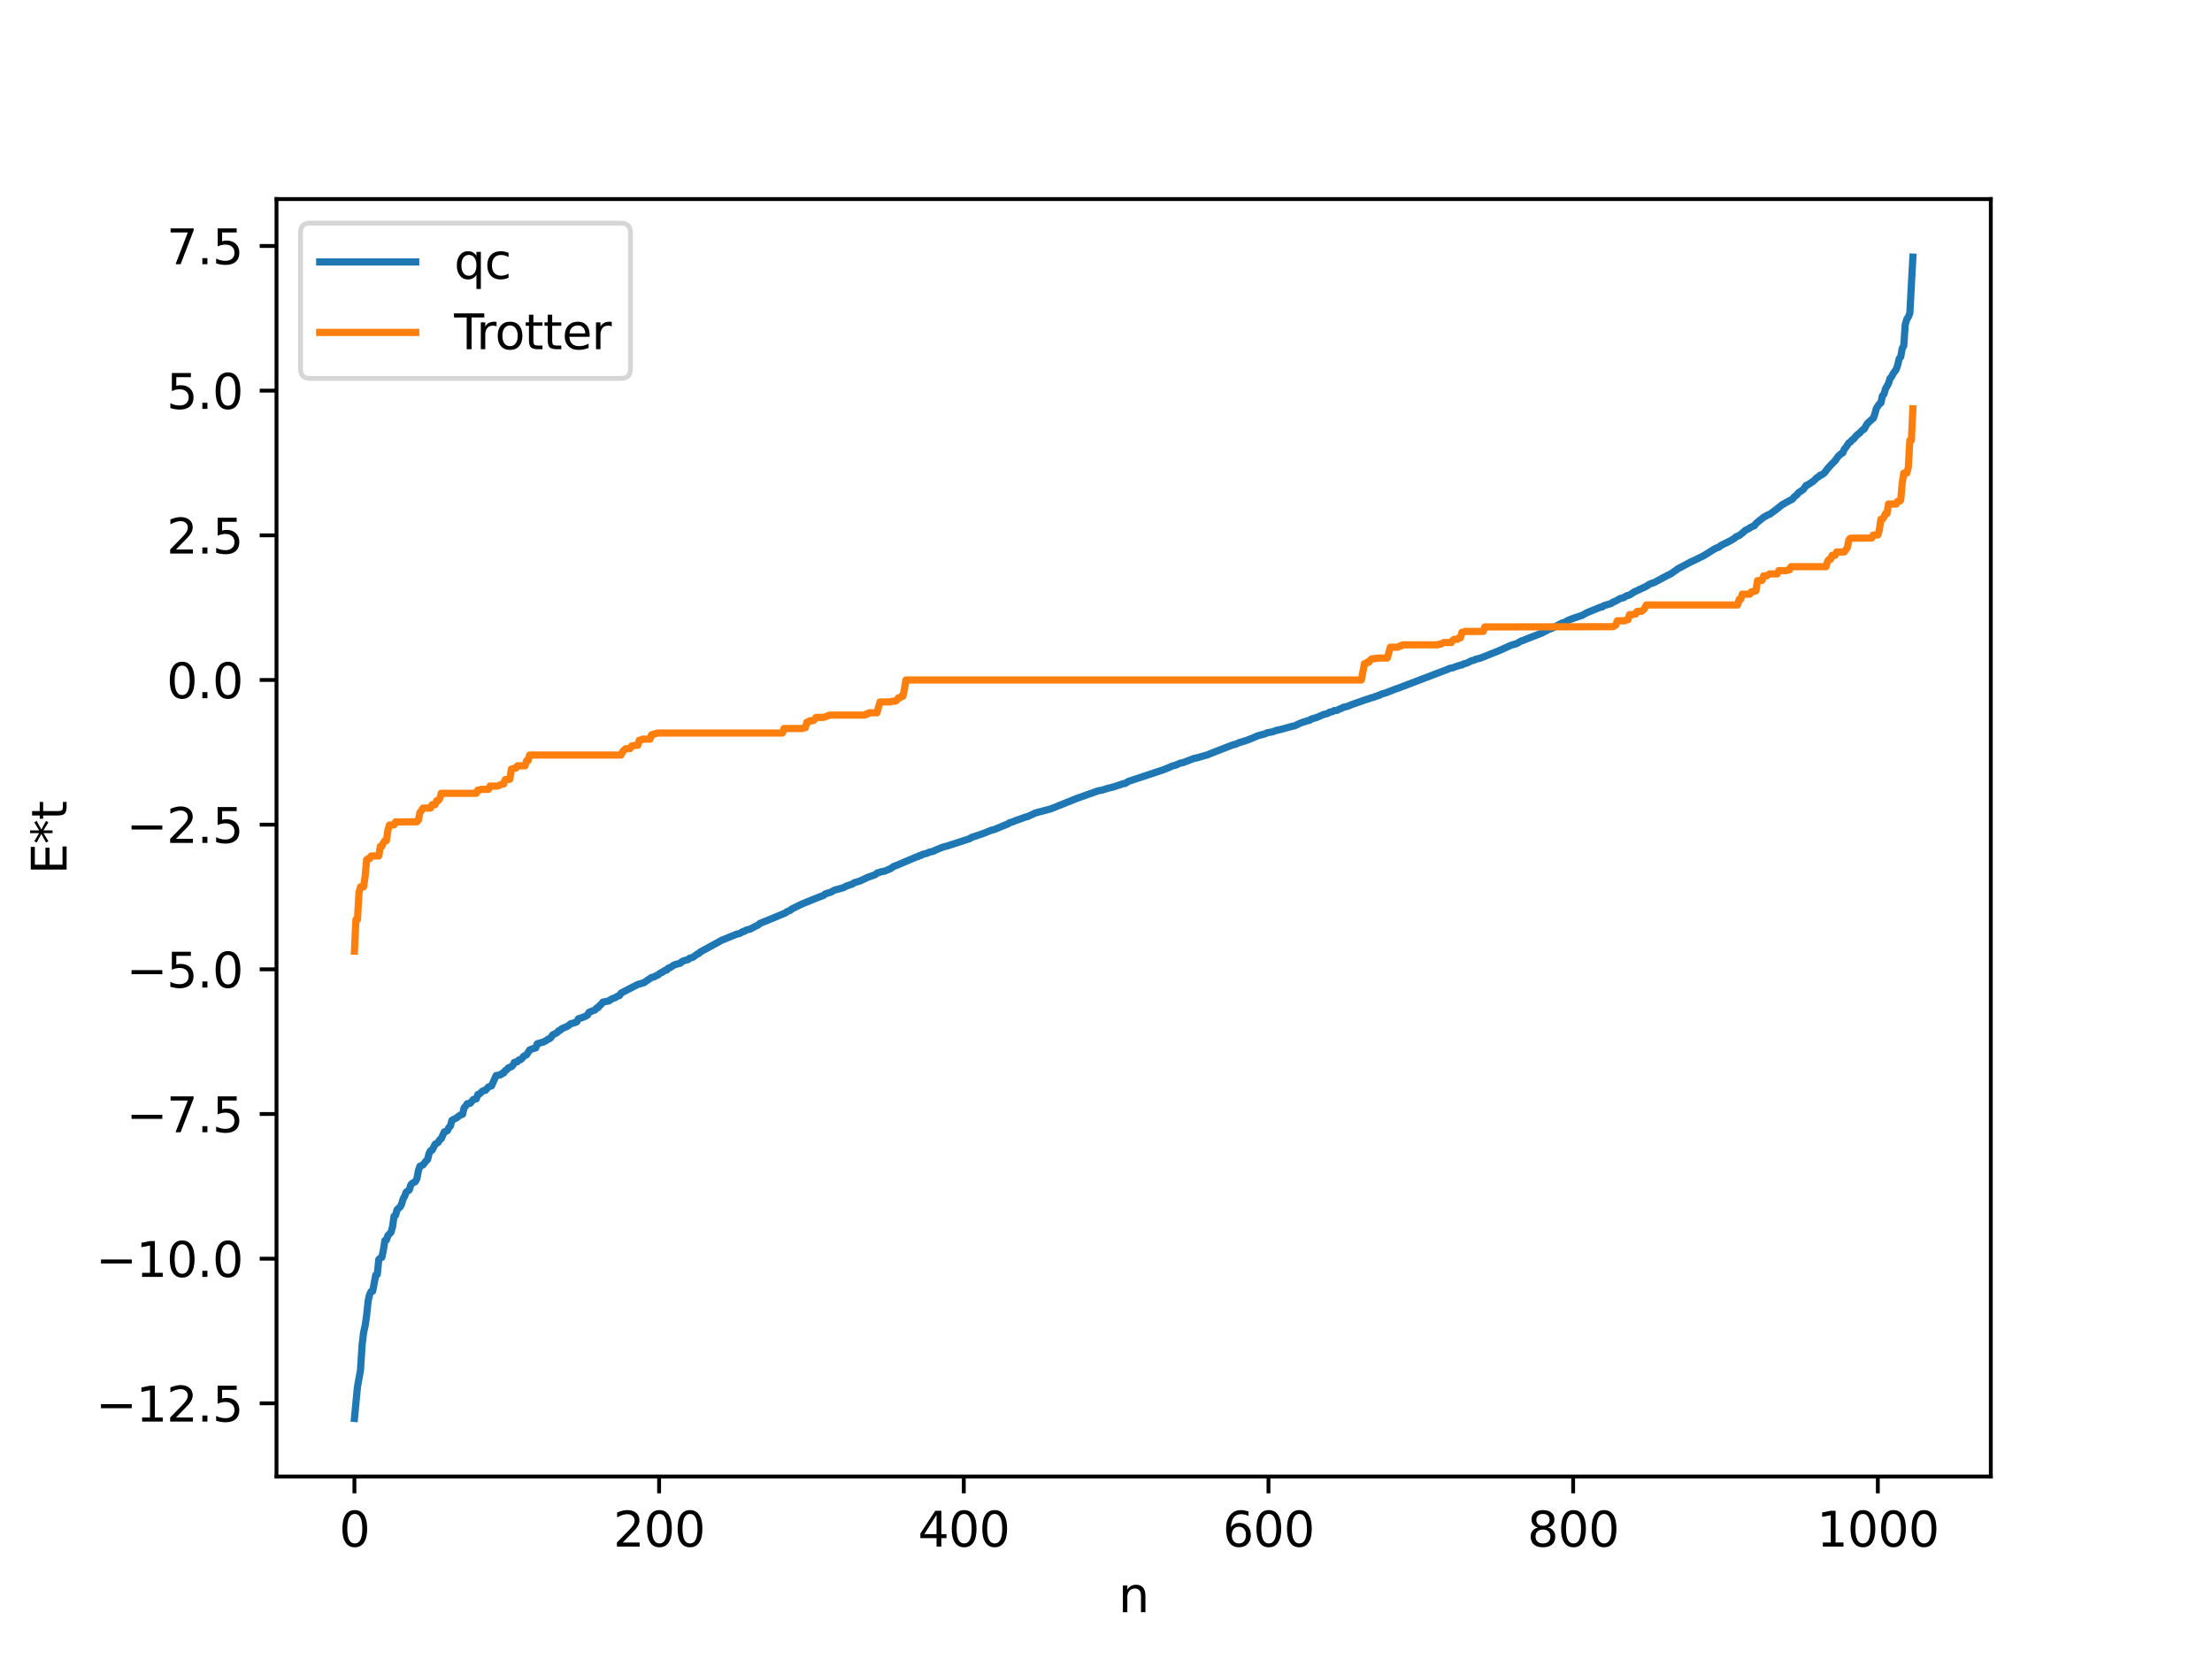 <?xml version="1.0" encoding="utf-8" standalone="no"?>
<!DOCTYPE svg PUBLIC "-//W3C//DTD SVG 1.1//EN"
  "http://www.w3.org/Graphics/SVG/1.1/DTD/svg11.dtd">
<svg xmlns:xlink="http://www.w3.org/1999/xlink" width="460.8pt" height="345.6pt" viewBox="0 0 460.8 345.6" xmlns="http://www.w3.org/2000/svg" version="1.1">
 <defs>
  <style type="text/css">*{stroke-linejoin: round; stroke-linecap: butt}</style>
 </defs>
 <g id="figure_1">
  <g id="patch_1">
   <path d="M 0 345.6 
L 460.8 345.6 
L 460.8 0 
L 0 0 
z
" style="fill: #ffffff"/>
  </g>
  <g id="axes_1">
   <g id="patch_2">
    <path d="M 57.6 307.584 
L 414.72 307.584 
L 414.72 41.472 
L 57.6 41.472 
z
" style="fill: #ffffff"/>
   </g>
   <g id="matplotlib.axis_1">
    <g id="xtick_1">
     <g id="line2d_1">
      <defs>
       <path id="m6e2683f5d0" d="M 0 0 
L 0 3.5 
" style="stroke: #000000; stroke-width: 0.8"/>
      </defs>
      <g>
       <use xlink:href="#m6e2683f5d0" x="73.833" y="307.584" style="stroke: #000000; stroke-width: 0.8"/>
      </g>
     </g>
     <g id="text_1">
      <!-- 0 -->
      <g transform="translate(70.651 322.182) scale(0.1 -0.1)">
       <defs>
        <path id="DejaVuSans-30" d="M 2034 4250 
Q 1547 4250 1301 3770 
Q 1056 3291 1056 2328 
Q 1056 1369 1301 889 
Q 1547 409 2034 409 
Q 2525 409 2770 889 
Q 3016 1369 3016 2328 
Q 3016 3291 2770 3770 
Q 2525 4250 2034 4250 
z
M 2034 4750 
Q 2819 4750 3233 4129 
Q 3647 3509 3647 2328 
Q 3647 1150 3233 529 
Q 2819 -91 2034 -91 
Q 1250 -91 836 529 
Q 422 1150 422 2328 
Q 422 3509 836 4129 
Q 1250 4750 2034 4750 
z
" transform="scale(0.016)"/>
       </defs>
       <use xlink:href="#DejaVuSans-30"/>
      </g>
     </g>
    </g>
    <g id="xtick_2">
     <g id="line2d_2">
      <g>
       <use xlink:href="#m6e2683f5d0" x="137.304" y="307.584" style="stroke: #000000; stroke-width: 0.8"/>
      </g>
     </g>
     <g id="text_2">
      <!-- 200 -->
      <g transform="translate(127.76 322.182) scale(0.1 -0.1)">
       <defs>
        <path id="DejaVuSans-32" d="M 1228 531 
L 3431 531 
L 3431 0 
L 469 0 
L 469 531 
Q 828 903 1448 1529 
Q 2069 2156 2228 2338 
Q 2531 2678 2651 2914 
Q 2772 3150 2772 3378 
Q 2772 3750 2511 3984 
Q 2250 4219 1831 4219 
Q 1534 4219 1204 4116 
Q 875 4013 500 3803 
L 500 4441 
Q 881 4594 1212 4672 
Q 1544 4750 1819 4750 
Q 2544 4750 2975 4387 
Q 3406 4025 3406 3419 
Q 3406 3131 3298 2873 
Q 3191 2616 2906 2266 
Q 2828 2175 2409 1742 
Q 1991 1309 1228 531 
z
" transform="scale(0.016)"/>
       </defs>
       <use xlink:href="#DejaVuSans-32"/>
       <use xlink:href="#DejaVuSans-30" x="63.623"/>
       <use xlink:href="#DejaVuSans-30" x="127.246"/>
      </g>
     </g>
    </g>
    <g id="xtick_3">
     <g id="line2d_3">
      <g>
       <use xlink:href="#m6e2683f5d0" x="200.775" y="307.584" style="stroke: #000000; stroke-width: 0.8"/>
      </g>
     </g>
     <g id="text_3">
      <!-- 400 -->
      <g transform="translate(191.231 322.182) scale(0.1 -0.1)">
       <defs>
        <path id="DejaVuSans-34" d="M 2419 4116 
L 825 1625 
L 2419 1625 
L 2419 4116 
z
M 2253 4666 
L 3047 4666 
L 3047 1625 
L 3713 1625 
L 3713 1100 
L 3047 1100 
L 3047 0 
L 2419 0 
L 2419 1100 
L 313 1100 
L 313 1709 
L 2253 4666 
z
" transform="scale(0.016)"/>
       </defs>
       <use xlink:href="#DejaVuSans-34"/>
       <use xlink:href="#DejaVuSans-30" x="63.623"/>
       <use xlink:href="#DejaVuSans-30" x="127.246"/>
      </g>
     </g>
    </g>
    <g id="xtick_4">
     <g id="line2d_4">
      <g>
       <use xlink:href="#m6e2683f5d0" x="264.246" y="307.584" style="stroke: #000000; stroke-width: 0.8"/>
      </g>
     </g>
     <g id="text_4">
      <!-- 600 -->
      <g transform="translate(254.702 322.182) scale(0.1 -0.1)">
       <defs>
        <path id="DejaVuSans-36" d="M 2113 2584 
Q 1688 2584 1439 2293 
Q 1191 2003 1191 1497 
Q 1191 994 1439 701 
Q 1688 409 2113 409 
Q 2538 409 2786 701 
Q 3034 994 3034 1497 
Q 3034 2003 2786 2293 
Q 2538 2584 2113 2584 
z
M 3366 4563 
L 3366 3988 
Q 3128 4100 2886 4159 
Q 2644 4219 2406 4219 
Q 1781 4219 1451 3797 
Q 1122 3375 1075 2522 
Q 1259 2794 1537 2939 
Q 1816 3084 2150 3084 
Q 2853 3084 3261 2657 
Q 3669 2231 3669 1497 
Q 3669 778 3244 343 
Q 2819 -91 2113 -91 
Q 1303 -91 875 529 
Q 447 1150 447 2328 
Q 447 3434 972 4092 
Q 1497 4750 2381 4750 
Q 2619 4750 2861 4703 
Q 3103 4656 3366 4563 
z
" transform="scale(0.016)"/>
       </defs>
       <use xlink:href="#DejaVuSans-36"/>
       <use xlink:href="#DejaVuSans-30" x="63.623"/>
       <use xlink:href="#DejaVuSans-30" x="127.246"/>
      </g>
     </g>
    </g>
    <g id="xtick_5">
     <g id="line2d_5">
      <g>
       <use xlink:href="#m6e2683f5d0" x="327.717" y="307.584" style="stroke: #000000; stroke-width: 0.8"/>
      </g>
     </g>
     <g id="text_5">
      <!-- 800 -->
      <g transform="translate(318.173 322.182) scale(0.1 -0.1)">
       <defs>
        <path id="DejaVuSans-38" d="M 2034 2216 
Q 1584 2216 1326 1975 
Q 1069 1734 1069 1313 
Q 1069 891 1326 650 
Q 1584 409 2034 409 
Q 2484 409 2743 651 
Q 3003 894 3003 1313 
Q 3003 1734 2745 1975 
Q 2488 2216 2034 2216 
z
M 1403 2484 
Q 997 2584 770 2862 
Q 544 3141 544 3541 
Q 544 4100 942 4425 
Q 1341 4750 2034 4750 
Q 2731 4750 3128 4425 
Q 3525 4100 3525 3541 
Q 3525 3141 3298 2862 
Q 3072 2584 2669 2484 
Q 3125 2378 3379 2068 
Q 3634 1759 3634 1313 
Q 3634 634 3220 271 
Q 2806 -91 2034 -91 
Q 1263 -91 848 271 
Q 434 634 434 1313 
Q 434 1759 690 2068 
Q 947 2378 1403 2484 
z
M 1172 3481 
Q 1172 3119 1398 2916 
Q 1625 2713 2034 2713 
Q 2441 2713 2670 2916 
Q 2900 3119 2900 3481 
Q 2900 3844 2670 4047 
Q 2441 4250 2034 4250 
Q 1625 4250 1398 4047 
Q 1172 3844 1172 3481 
z
" transform="scale(0.016)"/>
       </defs>
       <use xlink:href="#DejaVuSans-38"/>
       <use xlink:href="#DejaVuSans-30" x="63.623"/>
       <use xlink:href="#DejaVuSans-30" x="127.246"/>
      </g>
     </g>
    </g>
    <g id="xtick_6">
     <g id="line2d_6">
      <g>
       <use xlink:href="#m6e2683f5d0" x="391.188" y="307.584" style="stroke: #000000; stroke-width: 0.8"/>
      </g>
     </g>
     <g id="text_6">
      <!-- 1000 -->
      <g transform="translate(378.463 322.182) scale(0.1 -0.1)">
       <defs>
        <path id="DejaVuSans-31" d="M 794 531 
L 1825 531 
L 1825 4091 
L 703 3866 
L 703 4441 
L 1819 4666 
L 2450 4666 
L 2450 531 
L 3481 531 
L 3481 0 
L 794 0 
L 794 531 
z
" transform="scale(0.016)"/>
       </defs>
       <use xlink:href="#DejaVuSans-31"/>
       <use xlink:href="#DejaVuSans-30" x="63.623"/>
       <use xlink:href="#DejaVuSans-30" x="127.246"/>
       <use xlink:href="#DejaVuSans-30" x="190.869"/>
      </g>
     </g>
    </g>
    <g id="text_7">
     <!-- n -->
     <g transform="translate(232.991 335.861) scale(0.1 -0.1)">
      <defs>
       <path id="DejaVuSans-6e" d="M 3513 2113 
L 3513 0 
L 2938 0 
L 2938 2094 
Q 2938 2591 2744 2837 
Q 2550 3084 2163 3084 
Q 1697 3084 1428 2787 
Q 1159 2491 1159 1978 
L 1159 0 
L 581 0 
L 581 3500 
L 1159 3500 
L 1159 2956 
Q 1366 3272 1645 3428 
Q 1925 3584 2291 3584 
Q 2894 3584 3203 3211 
Q 3513 2838 3513 2113 
z
" transform="scale(0.016)"/>
      </defs>
      <use xlink:href="#DejaVuSans-6e"/>
     </g>
    </g>
   </g>
   <g id="matplotlib.axis_2">
    <g id="ytick_1">
     <g id="line2d_7">
      <defs>
       <path id="mbdf7ea73c2" d="M 0 0 
L -3.5 0 
" style="stroke: #000000; stroke-width: 0.8"/>
      </defs>
      <g>
       <use xlink:href="#mbdf7ea73c2" x="57.6" y="292.342" style="stroke: #000000; stroke-width: 0.8"/>
      </g>
     </g>
     <g id="text_8">
      <!-- −12.5 -->
      <g transform="translate(19.955 296.141) scale(0.1 -0.1)">
       <defs>
        <path id="DejaVuSans-2212" d="M 678 2272 
L 4684 2272 
L 4684 1741 
L 678 1741 
L 678 2272 
z
" transform="scale(0.016)"/>
        <path id="DejaVuSans-2e" d="M 684 794 
L 1344 794 
L 1344 0 
L 684 0 
L 684 794 
z
" transform="scale(0.016)"/>
        <path id="DejaVuSans-35" d="M 691 4666 
L 3169 4666 
L 3169 4134 
L 1269 4134 
L 1269 2991 
Q 1406 3038 1543 3061 
Q 1681 3084 1819 3084 
Q 2600 3084 3056 2656 
Q 3513 2228 3513 1497 
Q 3513 744 3044 326 
Q 2575 -91 1722 -91 
Q 1428 -91 1123 -41 
Q 819 9 494 109 
L 494 744 
Q 775 591 1075 516 
Q 1375 441 1709 441 
Q 2250 441 2565 725 
Q 2881 1009 2881 1497 
Q 2881 1984 2565 2268 
Q 2250 2553 1709 2553 
Q 1456 2553 1204 2497 
Q 953 2441 691 2322 
L 691 4666 
z
" transform="scale(0.016)"/>
       </defs>
       <use xlink:href="#DejaVuSans-2212"/>
       <use xlink:href="#DejaVuSans-31" x="83.789"/>
       <use xlink:href="#DejaVuSans-32" x="147.412"/>
       <use xlink:href="#DejaVuSans-2e" x="211.035"/>
       <use xlink:href="#DejaVuSans-35" x="242.822"/>
      </g>
     </g>
    </g>
    <g id="ytick_2">
     <g id="line2d_8">
      <g>
       <use xlink:href="#mbdf7ea73c2" x="57.6" y="262.204" style="stroke: #000000; stroke-width: 0.8"/>
      </g>
     </g>
     <g id="text_9">
      <!-- −10.0 -->
      <g transform="translate(19.955 266.004) scale(0.1 -0.1)">
       <use xlink:href="#DejaVuSans-2212"/>
       <use xlink:href="#DejaVuSans-31" x="83.789"/>
       <use xlink:href="#DejaVuSans-30" x="147.412"/>
       <use xlink:href="#DejaVuSans-2e" x="211.035"/>
       <use xlink:href="#DejaVuSans-30" x="242.822"/>
      </g>
     </g>
    </g>
    <g id="ytick_3">
     <g id="line2d_9">
      <g>
       <use xlink:href="#mbdf7ea73c2" x="57.6" y="232.067" style="stroke: #000000; stroke-width: 0.8"/>
      </g>
     </g>
     <g id="text_10">
      <!-- −7.5 -->
      <g transform="translate(26.317 235.866) scale(0.1 -0.1)">
       <defs>
        <path id="DejaVuSans-37" d="M 525 4666 
L 3525 4666 
L 3525 4397 
L 1831 0 
L 1172 0 
L 2766 4134 
L 525 4134 
L 525 4666 
z
" transform="scale(0.016)"/>
       </defs>
       <use xlink:href="#DejaVuSans-2212"/>
       <use xlink:href="#DejaVuSans-37" x="83.789"/>
       <use xlink:href="#DejaVuSans-2e" x="147.412"/>
       <use xlink:href="#DejaVuSans-35" x="179.199"/>
      </g>
     </g>
    </g>
    <g id="ytick_4">
     <g id="line2d_10">
      <g>
       <use xlink:href="#mbdf7ea73c2" x="57.6" y="201.929" style="stroke: #000000; stroke-width: 0.8"/>
      </g>
     </g>
     <g id="text_11">
      <!-- −5.0 -->
      <g transform="translate(26.317 205.729) scale(0.1 -0.1)">
       <use xlink:href="#DejaVuSans-2212"/>
       <use xlink:href="#DejaVuSans-35" x="83.789"/>
       <use xlink:href="#DejaVuSans-2e" x="147.412"/>
       <use xlink:href="#DejaVuSans-30" x="179.199"/>
      </g>
     </g>
    </g>
    <g id="ytick_5">
     <g id="line2d_11">
      <g>
       <use xlink:href="#mbdf7ea73c2" x="57.6" y="171.792" style="stroke: #000000; stroke-width: 0.8"/>
      </g>
     </g>
     <g id="text_12">
      <!-- −2.5 -->
      <g transform="translate(26.317 175.591) scale(0.1 -0.1)">
       <use xlink:href="#DejaVuSans-2212"/>
       <use xlink:href="#DejaVuSans-32" x="83.789"/>
       <use xlink:href="#DejaVuSans-2e" x="147.412"/>
       <use xlink:href="#DejaVuSans-35" x="179.199"/>
      </g>
     </g>
    </g>
    <g id="ytick_6">
     <g id="line2d_12">
      <g>
       <use xlink:href="#mbdf7ea73c2" x="57.6" y="141.654" style="stroke: #000000; stroke-width: 0.8"/>
      </g>
     </g>
     <g id="text_13">
      <!-- 0.0 -->
      <g transform="translate(34.697 145.454) scale(0.1 -0.1)">
       <use xlink:href="#DejaVuSans-30"/>
       <use xlink:href="#DejaVuSans-2e" x="63.623"/>
       <use xlink:href="#DejaVuSans-30" x="95.41"/>
      </g>
     </g>
    </g>
    <g id="ytick_7">
     <g id="line2d_13">
      <g>
       <use xlink:href="#mbdf7ea73c2" x="57.6" y="111.517" style="stroke: #000000; stroke-width: 0.8"/>
      </g>
     </g>
     <g id="text_14">
      <!-- 2.5 -->
      <g transform="translate(34.697 115.316) scale(0.1 -0.1)">
       <use xlink:href="#DejaVuSans-32"/>
       <use xlink:href="#DejaVuSans-2e" x="63.623"/>
       <use xlink:href="#DejaVuSans-35" x="95.41"/>
      </g>
     </g>
    </g>
    <g id="ytick_8">
     <g id="line2d_14">
      <g>
       <use xlink:href="#mbdf7ea73c2" x="57.6" y="81.379" style="stroke: #000000; stroke-width: 0.8"/>
      </g>
     </g>
     <g id="text_15">
      <!-- 5.0 -->
      <g transform="translate(34.697 85.178) scale(0.1 -0.1)">
       <use xlink:href="#DejaVuSans-35"/>
       <use xlink:href="#DejaVuSans-2e" x="63.623"/>
       <use xlink:href="#DejaVuSans-30" x="95.41"/>
      </g>
     </g>
    </g>
    <g id="ytick_9">
     <g id="line2d_15">
      <g>
       <use xlink:href="#mbdf7ea73c2" x="57.6" y="51.242" style="stroke: #000000; stroke-width: 0.8"/>
      </g>
     </g>
     <g id="text_16">
      <!-- 7.5 -->
      <g transform="translate(34.697 55.041) scale(0.1 -0.1)">
       <use xlink:href="#DejaVuSans-37"/>
       <use xlink:href="#DejaVuSans-2e" x="63.623"/>
       <use xlink:href="#DejaVuSans-35" x="95.41"/>
      </g>
     </g>
    </g>
    <g id="text_17">
     <!-- E*t -->
     <g transform="translate(13.875 182.148) rotate(-90) scale(0.1 -0.1)">
      <defs>
       <path id="DejaVuSans-45" d="M 628 4666 
L 3578 4666 
L 3578 4134 
L 1259 4134 
L 1259 2753 
L 3481 2753 
L 3481 2222 
L 1259 2222 
L 1259 531 
L 3634 531 
L 3634 0 
L 628 0 
L 628 4666 
z
" transform="scale(0.016)"/>
       <path id="DejaVuSans-2a" d="M 3009 3897 
L 1888 3291 
L 3009 2681 
L 2828 2375 
L 1778 3009 
L 1778 1831 
L 1422 1831 
L 1422 3009 
L 372 2375 
L 191 2681 
L 1313 3291 
L 191 3897 
L 372 4206 
L 1422 3572 
L 1422 4750 
L 1778 4750 
L 1778 3572 
L 2828 4206 
L 3009 3897 
z
" transform="scale(0.016)"/>
       <path id="DejaVuSans-74" d="M 1172 4494 
L 1172 3500 
L 2356 3500 
L 2356 3053 
L 1172 3053 
L 1172 1153 
Q 1172 725 1289 603 
Q 1406 481 1766 481 
L 2356 481 
L 2356 0 
L 1766 0 
Q 1100 0 847 248 
Q 594 497 594 1153 
L 594 3053 
L 172 3053 
L 172 3500 
L 594 3500 
L 594 4494 
L 1172 4494 
z
" transform="scale(0.016)"/>
      </defs>
      <use xlink:href="#DejaVuSans-45"/>
      <use xlink:href="#DejaVuSans-2a" x="63.184"/>
      <use xlink:href="#DejaVuSans-74" x="113.184"/>
     </g>
    </g>
   </g>
   <g id="line2d_16">
    <path d="M 73.833 295.488 
L 74.467 288.926 
L 75.102 285.387 
L 75.42 280.332 
L 75.737 277.618 
L 76.054 276.21 
L 76.372 274.07 
L 76.689 271.012 
L 77.006 269.648 
L 77.324 269.043 
L 77.641 268.964 
L 78.276 265.615 
L 78.593 265.494 
L 78.91 262.379 
L 79.228 262.079 
L 79.545 261.938 
L 79.862 260.445 
L 80.18 258.41 
L 80.497 258.315 
L 80.815 257.382 
L 81.449 256.706 
L 81.767 255.612 
L 82.084 253.365 
L 82.401 253.165 
L 82.719 251.989 
L 83.353 251.436 
L 83.671 250.811 
L 83.988 249.751 
L 84.305 249.17 
L 84.623 248.341 
L 85.258 247.889 
L 85.575 246.845 
L 85.892 246.497 
L 86.527 246.146 
L 86.844 245.539 
L 87.162 243.895 
L 87.479 242.943 
L 88.114 242.668 
L 88.748 241.849 
L 89.066 241.558 
L 89.383 240.287 
L 89.7 239.697 
L 90.018 239.603 
L 90.653 238.365 
L 91.287 237.971 
L 91.605 237.429 
L 91.922 237.215 
L 92.557 235.795 
L 93.191 235.549 
L 93.509 234.882 
L 93.826 234.568 
L 94.143 233.379 
L 95.096 232.886 
L 95.73 232.387 
L 96.365 232.115 
L 96.682 230.77 
L 97 230.441 
L 97.317 229.932 
L 97.952 229.835 
L 98.586 229.059 
L 99.221 228.917 
L 99.539 228.017 
L 99.856 227.919 
L 100.491 227.33 
L 100.808 227.17 
L 101.125 227.142 
L 101.76 226.429 
L 102.395 226.211 
L 103.347 224.06 
L 104.299 223.9 
L 104.616 223.579 
L 104.934 223.53 
L 105.251 223.021 
L 105.568 222.854 
L 105.886 222.462 
L 106.52 222.209 
L 106.838 221.948 
L 107.155 221.311 
L 107.79 221.174 
L 108.107 220.799 
L 108.424 220.756 
L 108.742 220.501 
L 109.059 220.071 
L 109.694 219.733 
L 110.329 218.731 
L 110.963 218.468 
L 111.598 218.3 
L 111.915 217.439 
L 113.185 217.073 
L 113.82 216.753 
L 114.137 216.488 
L 114.454 216.397 
L 114.772 216.149 
L 115.089 215.613 
L 116.041 215.126 
L 116.358 214.743 
L 116.676 214.644 
L 116.993 214.317 
L 118.262 213.77 
L 118.897 213.26 
L 119.532 213.105 
L 120.167 212.859 
L 120.484 212.241 
L 121.753 211.809 
L 122.388 211.459 
L 122.705 210.879 
L 123.975 210.384 
L 124.292 209.985 
L 124.61 209.897 
L 124.927 209.454 
L 125.244 209.225 
L 125.562 208.767 
L 126.831 208.513 
L 127.466 208.073 
L 128.1 207.857 
L 128.735 207.476 
L 129.053 207.397 
L 129.37 206.896 
L 130.005 206.554 
L 132.861 205.083 
L 134.13 204.716 
L 135.717 203.629 
L 136.352 203.472 
L 136.669 203.248 
L 136.986 203.162 
L 137.621 202.658 
L 137.939 202.553 
L 138.573 202.121 
L 138.891 202.09 
L 139.208 201.689 
L 139.525 201.618 
L 140.477 200.993 
L 141.747 200.642 
L 142.064 200.309 
L 142.699 200.064 
L 143.334 199.905 
L 143.651 199.608 
L 144.286 199.45 
L 145.238 198.762 
L 145.555 198.645 
L 145.872 198.319 
L 149.681 196.241 
L 150.315 195.882 
L 153.489 194.592 
L 154.124 194.459 
L 154.758 194.055 
L 155.076 194.019 
L 155.393 193.776 
L 156.345 193.518 
L 157.297 192.997 
L 157.932 192.711 
L 158.249 192.389 
L 160.788 191.358 
L 163.644 190.165 
L 163.962 189.9 
L 164.596 189.662 
L 164.914 189.374 
L 166.183 188.744 
L 167.135 188.291 
L 170.309 186.997 
L 171.578 186.521 
L 171.896 186.226 
L 173.165 185.821 
L 173.8 185.443 
L 175.704 184.92 
L 176.339 184.577 
L 177.608 184.142 
L 177.925 183.893 
L 179.195 183.509 
L 180.781 182.757 
L 182.368 182.194 
L 182.686 181.88 
L 183.638 181.592 
L 184.272 181.475 
L 185.542 180.949 
L 186.177 180.479 
L 186.811 180.266 
L 190.937 178.501 
L 191.254 178.451 
L 191.572 178.231 
L 191.889 178.191 
L 192.206 177.961 
L 193.158 177.753 
L 193.476 177.546 
L 194.428 177.333 
L 195.062 177.013 
L 196.015 176.633 
L 196.649 176.398 
L 197.284 176.251 
L 202.044 174.697 
L 202.362 174.462 
L 204.9 173.604 
L 206.487 172.96 
L 207.122 172.809 
L 209.661 171.753 
L 209.978 171.648 
L 210.296 171.384 
L 210.93 171.221 
L 211.565 170.946 
L 212.834 170.504 
L 213.469 170.258 
L 214.104 170.092 
L 215.691 169.356 
L 218.864 168.513 
L 224.259 166.345 
L 227.433 165.221 
L 228.702 164.76 
L 229.654 164.575 
L 230.289 164.377 
L 230.924 164.178 
L 231.558 164.048 
L 232.193 163.852 
L 234.097 163.218 
L 234.415 163.201 
L 235.049 162.782 
L 242.348 160.357 
L 242.983 160.116 
L 244.253 159.554 
L 244.887 159.402 
L 245.839 158.991 
L 246.474 158.854 
L 248.696 158.006 
L 249.33 157.874 
L 251.552 157.239 
L 252.504 156.847 
L 253.773 156.354 
L 256.947 155.12 
L 257.264 155.094 
L 258.216 154.677 
L 259.168 154.412 
L 260.12 154.073 
L 261.39 153.555 
L 262.024 153.275 
L 263.611 152.846 
L 263.929 152.667 
L 265.198 152.425 
L 265.833 152.166 
L 266.785 151.963 
L 269.324 151.268 
L 269.641 151.23 
L 270.593 150.776 
L 271.228 150.512 
L 272.497 150.113 
L 272.815 150.05 
L 273.132 149.806 
L 274.401 149.422 
L 275.671 148.859 
L 276.623 148.622 
L 276.94 148.368 
L 277.575 148.255 
L 277.892 148.035 
L 278.527 147.981 
L 279.162 147.651 
L 279.479 147.572 
L 279.796 147.358 
L 280.748 147.137 
L 281.7 146.734 
L 283.605 146.077 
L 284.239 145.843 
L 284.874 145.641 
L 285.826 145.319 
L 286.143 145.279 
L 286.461 145.092 
L 286.778 145.047 
L 287.096 144.868 
L 287.413 144.837 
L 287.73 144.601 
L 288.682 144.337 
L 290.586 143.589 
L 291.221 143.377 
L 301.694 139.382 
L 302.011 139.228 
L 302.646 139.109 
L 303.281 138.863 
L 304.233 138.555 
L 304.55 138.527 
L 304.867 138.313 
L 305.502 138.152 
L 306.137 137.855 
L 306.454 137.656 
L 307.089 137.529 
L 307.406 137.332 
L 308.358 137.108 
L 312.167 135.592 
L 314.071 134.742 
L 314.705 134.442 
L 315.975 134.063 
L 316.927 133.506 
L 317.244 133.439 
L 317.879 133.157 
L 321.37 131.81 
L 321.687 131.557 
L 322.005 131.472 
L 322.639 131.107 
L 323.274 130.917 
L 324.861 130.073 
L 325.496 129.743 
L 325.813 129.693 
L 326.765 129.183 
L 328.034 128.705 
L 329.621 128.179 
L 330.573 127.638 
L 333.429 126.478 
L 333.747 126.45 
L 334.064 126.186 
L 335.651 125.716 
L 335.968 125.461 
L 336.603 125.204 
L 337.555 124.658 
L 338.19 124.526 
L 338.824 124.121 
L 339.459 123.957 
L 340.411 123.325 
L 341.681 122.737 
L 342.95 122.141 
L 343.585 121.718 
L 344.22 121.456 
L 344.537 121.391 
L 347.393 119.85 
L 348.028 119.564 
L 348.662 119.113 
L 349.615 118.449 
L 350.249 118.116 
L 351.519 117.434 
L 352.153 117.089 
L 352.788 116.805 
L 353.74 116.343 
L 355.01 115.709 
L 357.231 114.31 
L 358.183 113.917 
L 358.5 113.627 
L 360.405 112.689 
L 361.357 112.115 
L 361.674 111.804 
L 362.309 111.563 
L 363.261 110.794 
L 363.578 110.484 
L 364.213 110.176 
L 364.848 109.765 
L 365.482 109.516 
L 365.8 109.047 
L 367.386 107.764 
L 368.339 107.233 
L 368.656 107.145 
L 370.243 105.967 
L 371.195 105.188 
L 372.147 104.636 
L 373.416 103.968 
L 373.734 103.546 
L 374.368 103.023 
L 374.686 102.624 
L 375.638 101.985 
L 376.272 101.1 
L 376.59 101.019 
L 377.859 100.152 
L 378.494 99.513 
L 378.811 99.361 
L 379.129 99.005 
L 379.446 98.954 
L 380.081 98.486 
L 380.715 97.622 
L 381.667 96.586 
L 382.302 95.964 
L 382.937 95.046 
L 383.572 94.497 
L 383.889 94.337 
L 384.206 93.562 
L 384.524 93.201 
L 385.158 92.249 
L 385.476 92.082 
L 385.793 91.68 
L 386.11 91.483 
L 386.745 90.711 
L 387.38 90.221 
L 388.015 89.541 
L 388.332 89.406 
L 388.967 88.264 
L 389.919 87.39 
L 390.236 87.137 
L 390.553 86.276 
L 390.871 85.088 
L 391.505 84.136 
L 391.823 83.95 
L 392.14 82.46 
L 392.458 82.121 
L 392.775 81.016 
L 393.41 79.875 
L 393.727 78.83 
L 394.044 78.491 
L 394.362 77.856 
L 394.996 76.987 
L 395.314 76.082 
L 395.631 74.722 
L 395.948 74.352 
L 396.266 72.587 
L 396.583 72.045 
L 396.9 67.571 
L 397.218 66.505 
L 397.535 66.036 
L 397.853 65.262 
L 398.487 53.568 
L 398.487 53.568 
" clip-path="url(#p883d4802d6)" style="fill: none; stroke: #1f77b4; stroke-width: 1.5; stroke-linecap: square"/>
   </g>
   <g id="line2d_17">
    <path d="M 73.833 198.149 
L 74.15 191.556 
L 74.467 191.556 
L 74.785 185.921 
L 75.102 184.751 
L 75.737 184.751 
L 76.054 182.642 
L 76.372 179.083 
L 76.689 178.865 
L 77.006 178.865 
L 77.324 178.314 
L 78.91 178.314 
L 79.228 176.306 
L 79.545 176.306 
L 79.862 175.579 
L 80.18 175.13 
L 80.497 175.13 
L 80.815 172.91 
L 81.132 171.864 
L 82.084 171.846 
L 82.401 171.228 
L 86.844 171.193 
L 87.162 170.854 
L 87.479 169.245 
L 87.796 168.889 
L 88.114 168.332 
L 89.7 168.332 
L 90.018 167.621 
L 90.653 167.621 
L 90.97 166.794 
L 91.287 166.794 
L 91.605 166.363 
L 91.922 165.256 
L 99.221 165.256 
L 99.539 164.595 
L 99.856 164.595 
L 100.173 164.439 
L 101.76 164.439 
L 102.077 163.755 
L 103.664 163.755 
L 104.616 163.334 
L 104.934 163.334 
L 105.251 162.396 
L 106.203 162.349 
L 106.52 160.231 
L 107.155 160.022 
L 107.472 160.022 
L 107.79 159.534 
L 109.377 159.534 
L 109.694 158.464 
L 110.011 158.464 
L 110.329 157.282 
L 129.37 157.282 
L 129.687 156.61 
L 130.322 155.978 
L 131.274 155.938 
L 131.591 155.389 
L 131.909 155.389 
L 132.226 155.263 
L 132.861 155.263 
L 133.178 154.205 
L 133.496 154.205 
L 133.813 153.984 
L 135.4 153.984 
L 135.717 153.081 
L 136.986 152.705 
L 163.01 152.705 
L 163.327 151.768 
L 167.135 151.768 
L 167.453 151.597 
L 167.77 151.597 
L 168.087 150.438 
L 168.405 150.438 
L 168.722 150.129 
L 169.357 150.129 
L 169.674 149.93 
L 169.991 149.451 
L 171.578 149.451 
L 172.848 148.971 
L 180.147 148.971 
L 180.464 148.725 
L 180.781 148.725 
L 181.099 148.484 
L 182.686 148.484 
L 183.32 146.231 
L 185.542 146.211 
L 185.859 146.081 
L 186.494 146.081 
L 186.811 145.883 
L 187.129 145.388 
L 187.446 145.388 
L 187.763 145.052 
L 188.081 145.052 
L 188.398 143.652 
L 188.715 141.654 
L 283.605 141.654 
L 284.239 138.256 
L 284.557 138.256 
L 284.874 137.921 
L 285.191 137.921 
L 285.509 137.426 
L 285.826 137.228 
L 286.461 137.228 
L 286.778 137.097 
L 289 137.077 
L 289.634 134.825 
L 291.221 134.825 
L 291.539 134.583 
L 291.856 134.583 
L 292.173 134.337 
L 299.472 134.337 
L 299.79 134.194 
L 300.107 134.194 
L 300.742 133.857 
L 302.329 133.857 
L 302.646 133.379 
L 302.963 133.179 
L 303.598 133.179 
L 303.915 132.87 
L 304.233 132.87 
L 304.55 131.711 
L 304.867 131.711 
L 305.185 131.54 
L 308.993 131.54 
L 309.31 130.604 
L 335.968 130.553 
L 336.603 130.227 
L 336.92 129.325 
L 338.507 129.325 
L 338.824 129.103 
L 339.142 129.103 
L 339.459 128.046 
L 340.094 128.046 
L 340.411 127.92 
L 340.729 127.92 
L 341.046 127.371 
L 341.998 127.33 
L 342.315 127.086 
L 342.633 126.698 
L 342.95 126.027 
L 361.991 126.027 
L 362.309 124.844 
L 362.626 124.844 
L 362.943 123.774 
L 364.53 123.774 
L 364.848 123.287 
L 365.482 123.203 
L 365.8 123.078 
L 366.117 120.96 
L 367.069 120.913 
L 367.386 119.975 
L 368.021 119.975 
L 368.656 119.553 
L 370.243 119.553 
L 370.56 118.869 
L 372.147 118.869 
L 372.464 118.713 
L 372.781 118.713 
L 373.099 118.053 
L 380.398 118.053 
L 380.715 116.945 
L 381.033 116.515 
L 381.35 116.515 
L 381.667 115.688 
L 382.302 115.688 
L 382.62 114.976 
L 384.206 114.976 
L 384.841 114.064 
L 385.158 112.455 
L 385.476 112.116 
L 389.919 112.081 
L 390.236 111.462 
L 391.188 111.444 
L 391.505 110.399 
L 391.823 108.179 
L 392.14 108.179 
L 392.458 107.73 
L 392.775 107.003 
L 393.092 107.003 
L 393.41 104.995 
L 394.996 104.995 
L 395.314 104.444 
L 395.631 104.444 
L 395.948 104.226 
L 396.266 100.666 
L 396.583 98.558 
L 397.218 98.558 
L 397.535 97.387 
L 397.853 91.752 
L 398.17 91.752 
L 398.487 85.16 
L 398.487 85.16 
" clip-path="url(#p883d4802d6)" style="fill: none; stroke: #ff7f0e; stroke-width: 1.5; stroke-linecap: square"/>
   </g>
   <g id="patch_3">
    <path d="M 57.6 307.584 
L 57.6 41.472 
" style="fill: none; stroke: #000000; stroke-width: 0.8; stroke-linejoin: miter; stroke-linecap: square"/>
   </g>
   <g id="patch_4">
    <path d="M 414.72 307.584 
L 414.72 41.472 
" style="fill: none; stroke: #000000; stroke-width: 0.8; stroke-linejoin: miter; stroke-linecap: square"/>
   </g>
   <g id="patch_5">
    <path d="M 57.6 307.584 
L 414.72 307.584 
" style="fill: none; stroke: #000000; stroke-width: 0.8; stroke-linejoin: miter; stroke-linecap: square"/>
   </g>
   <g id="patch_6">
    <path d="M 57.6 41.472 
L 414.72 41.472 
" style="fill: none; stroke: #000000; stroke-width: 0.8; stroke-linejoin: miter; stroke-linecap: square"/>
   </g>
   <g id="legend_1">
    <g id="patch_7">
     <path d="M 64.6 78.828 
L 129.342 78.828 
Q 131.342 78.828 131.342 76.828 
L 131.342 48.472 
Q 131.342 46.472 129.342 46.472 
L 64.6 46.472 
Q 62.6 46.472 62.6 48.472 
L 62.6 76.828 
Q 62.6 78.828 64.6 78.828 
z
" style="fill: #ffffff; opacity: 0.8; stroke: #cccccc; stroke-linejoin: miter"/>
    </g>
    <g id="line2d_18">
     <path d="M 66.6 54.57 
L 76.6 54.57 
L 86.6 54.57 
" style="fill: none; stroke: #1f77b4; stroke-width: 1.5; stroke-linecap: square"/>
    </g>
    <g id="text_18">
     <!-- qc -->
     <g transform="translate(94.6 58.07) scale(0.1 -0.1)">
      <defs>
       <path id="DejaVuSans-71" d="M 947 1747 
Q 947 1113 1208 752 
Q 1469 391 1925 391 
Q 2381 391 2643 752 
Q 2906 1113 2906 1747 
Q 2906 2381 2643 2742 
Q 2381 3103 1925 3103 
Q 1469 3103 1208 2742 
Q 947 2381 947 1747 
z
M 2906 525 
Q 2725 213 2448 61 
Q 2172 -91 1784 -91 
Q 1150 -91 751 415 
Q 353 922 353 1747 
Q 353 2572 751 3078 
Q 1150 3584 1784 3584 
Q 2172 3584 2448 3432 
Q 2725 3281 2906 2969 
L 2906 3500 
L 3481 3500 
L 3481 -1331 
L 2906 -1331 
L 2906 525 
z
" transform="scale(0.016)"/>
       <path id="DejaVuSans-63" d="M 3122 3366 
L 3122 2828 
Q 2878 2963 2633 3030 
Q 2388 3097 2138 3097 
Q 1578 3097 1268 2742 
Q 959 2388 959 1747 
Q 959 1106 1268 751 
Q 1578 397 2138 397 
Q 2388 397 2633 464 
Q 2878 531 3122 666 
L 3122 134 
Q 2881 22 2623 -34 
Q 2366 -91 2075 -91 
Q 1284 -91 818 406 
Q 353 903 353 1747 
Q 353 2603 823 3093 
Q 1294 3584 2113 3584 
Q 2378 3584 2631 3529 
Q 2884 3475 3122 3366 
z
" transform="scale(0.016)"/>
      </defs>
      <use xlink:href="#DejaVuSans-71"/>
      <use xlink:href="#DejaVuSans-63" x="63.477"/>
     </g>
    </g>
    <g id="line2d_19">
     <path d="M 66.6 69.249 
L 76.6 69.249 
L 86.6 69.249 
" style="fill: none; stroke: #ff7f0e; stroke-width: 1.5; stroke-linecap: square"/>
    </g>
    <g id="text_19">
     <!-- Trotter -->
     <g transform="translate(94.6 72.749) scale(0.1 -0.1)">
      <defs>
       <path id="DejaVuSans-54" d="M -19 4666 
L 3928 4666 
L 3928 4134 
L 2272 4134 
L 2272 0 
L 1638 0 
L 1638 4134 
L -19 4134 
L -19 4666 
z
" transform="scale(0.016)"/>
       <path id="DejaVuSans-72" d="M 2631 2963 
Q 2534 3019 2420 3045 
Q 2306 3072 2169 3072 
Q 1681 3072 1420 2755 
Q 1159 2438 1159 1844 
L 1159 0 
L 581 0 
L 581 3500 
L 1159 3500 
L 1159 2956 
Q 1341 3275 1631 3429 
Q 1922 3584 2338 3584 
Q 2397 3584 2469 3576 
Q 2541 3569 2628 3553 
L 2631 2963 
z
" transform="scale(0.016)"/>
       <path id="DejaVuSans-6f" d="M 1959 3097 
Q 1497 3097 1228 2736 
Q 959 2375 959 1747 
Q 959 1119 1226 758 
Q 1494 397 1959 397 
Q 2419 397 2687 759 
Q 2956 1122 2956 1747 
Q 2956 2369 2687 2733 
Q 2419 3097 1959 3097 
z
M 1959 3584 
Q 2709 3584 3137 3096 
Q 3566 2609 3566 1747 
Q 3566 888 3137 398 
Q 2709 -91 1959 -91 
Q 1206 -91 779 398 
Q 353 888 353 1747 
Q 353 2609 779 3096 
Q 1206 3584 1959 3584 
z
" transform="scale(0.016)"/>
       <path id="DejaVuSans-65" d="M 3597 1894 
L 3597 1613 
L 953 1613 
Q 991 1019 1311 708 
Q 1631 397 2203 397 
Q 2534 397 2845 478 
Q 3156 559 3463 722 
L 3463 178 
Q 3153 47 2828 -22 
Q 2503 -91 2169 -91 
Q 1331 -91 842 396 
Q 353 884 353 1716 
Q 353 2575 817 3079 
Q 1281 3584 2069 3584 
Q 2775 3584 3186 3129 
Q 3597 2675 3597 1894 
z
M 3022 2063 
Q 3016 2534 2758 2815 
Q 2500 3097 2075 3097 
Q 1594 3097 1305 2825 
Q 1016 2553 972 2059 
L 3022 2063 
z
" transform="scale(0.016)"/>
      </defs>
      <use xlink:href="#DejaVuSans-54"/>
      <use xlink:href="#DejaVuSans-72" x="46.334"/>
      <use xlink:href="#DejaVuSans-6f" x="85.197"/>
      <use xlink:href="#DejaVuSans-74" x="146.379"/>
      <use xlink:href="#DejaVuSans-74" x="185.588"/>
      <use xlink:href="#DejaVuSans-65" x="224.797"/>
      <use xlink:href="#DejaVuSans-72" x="286.32"/>
     </g>
    </g>
   </g>
  </g>
 </g>
 <defs>
  <clipPath id="p883d4802d6">
   <rect x="57.6" y="41.472" width="357.12" height="266.112"/>
  </clipPath>
 </defs>
</svg>
